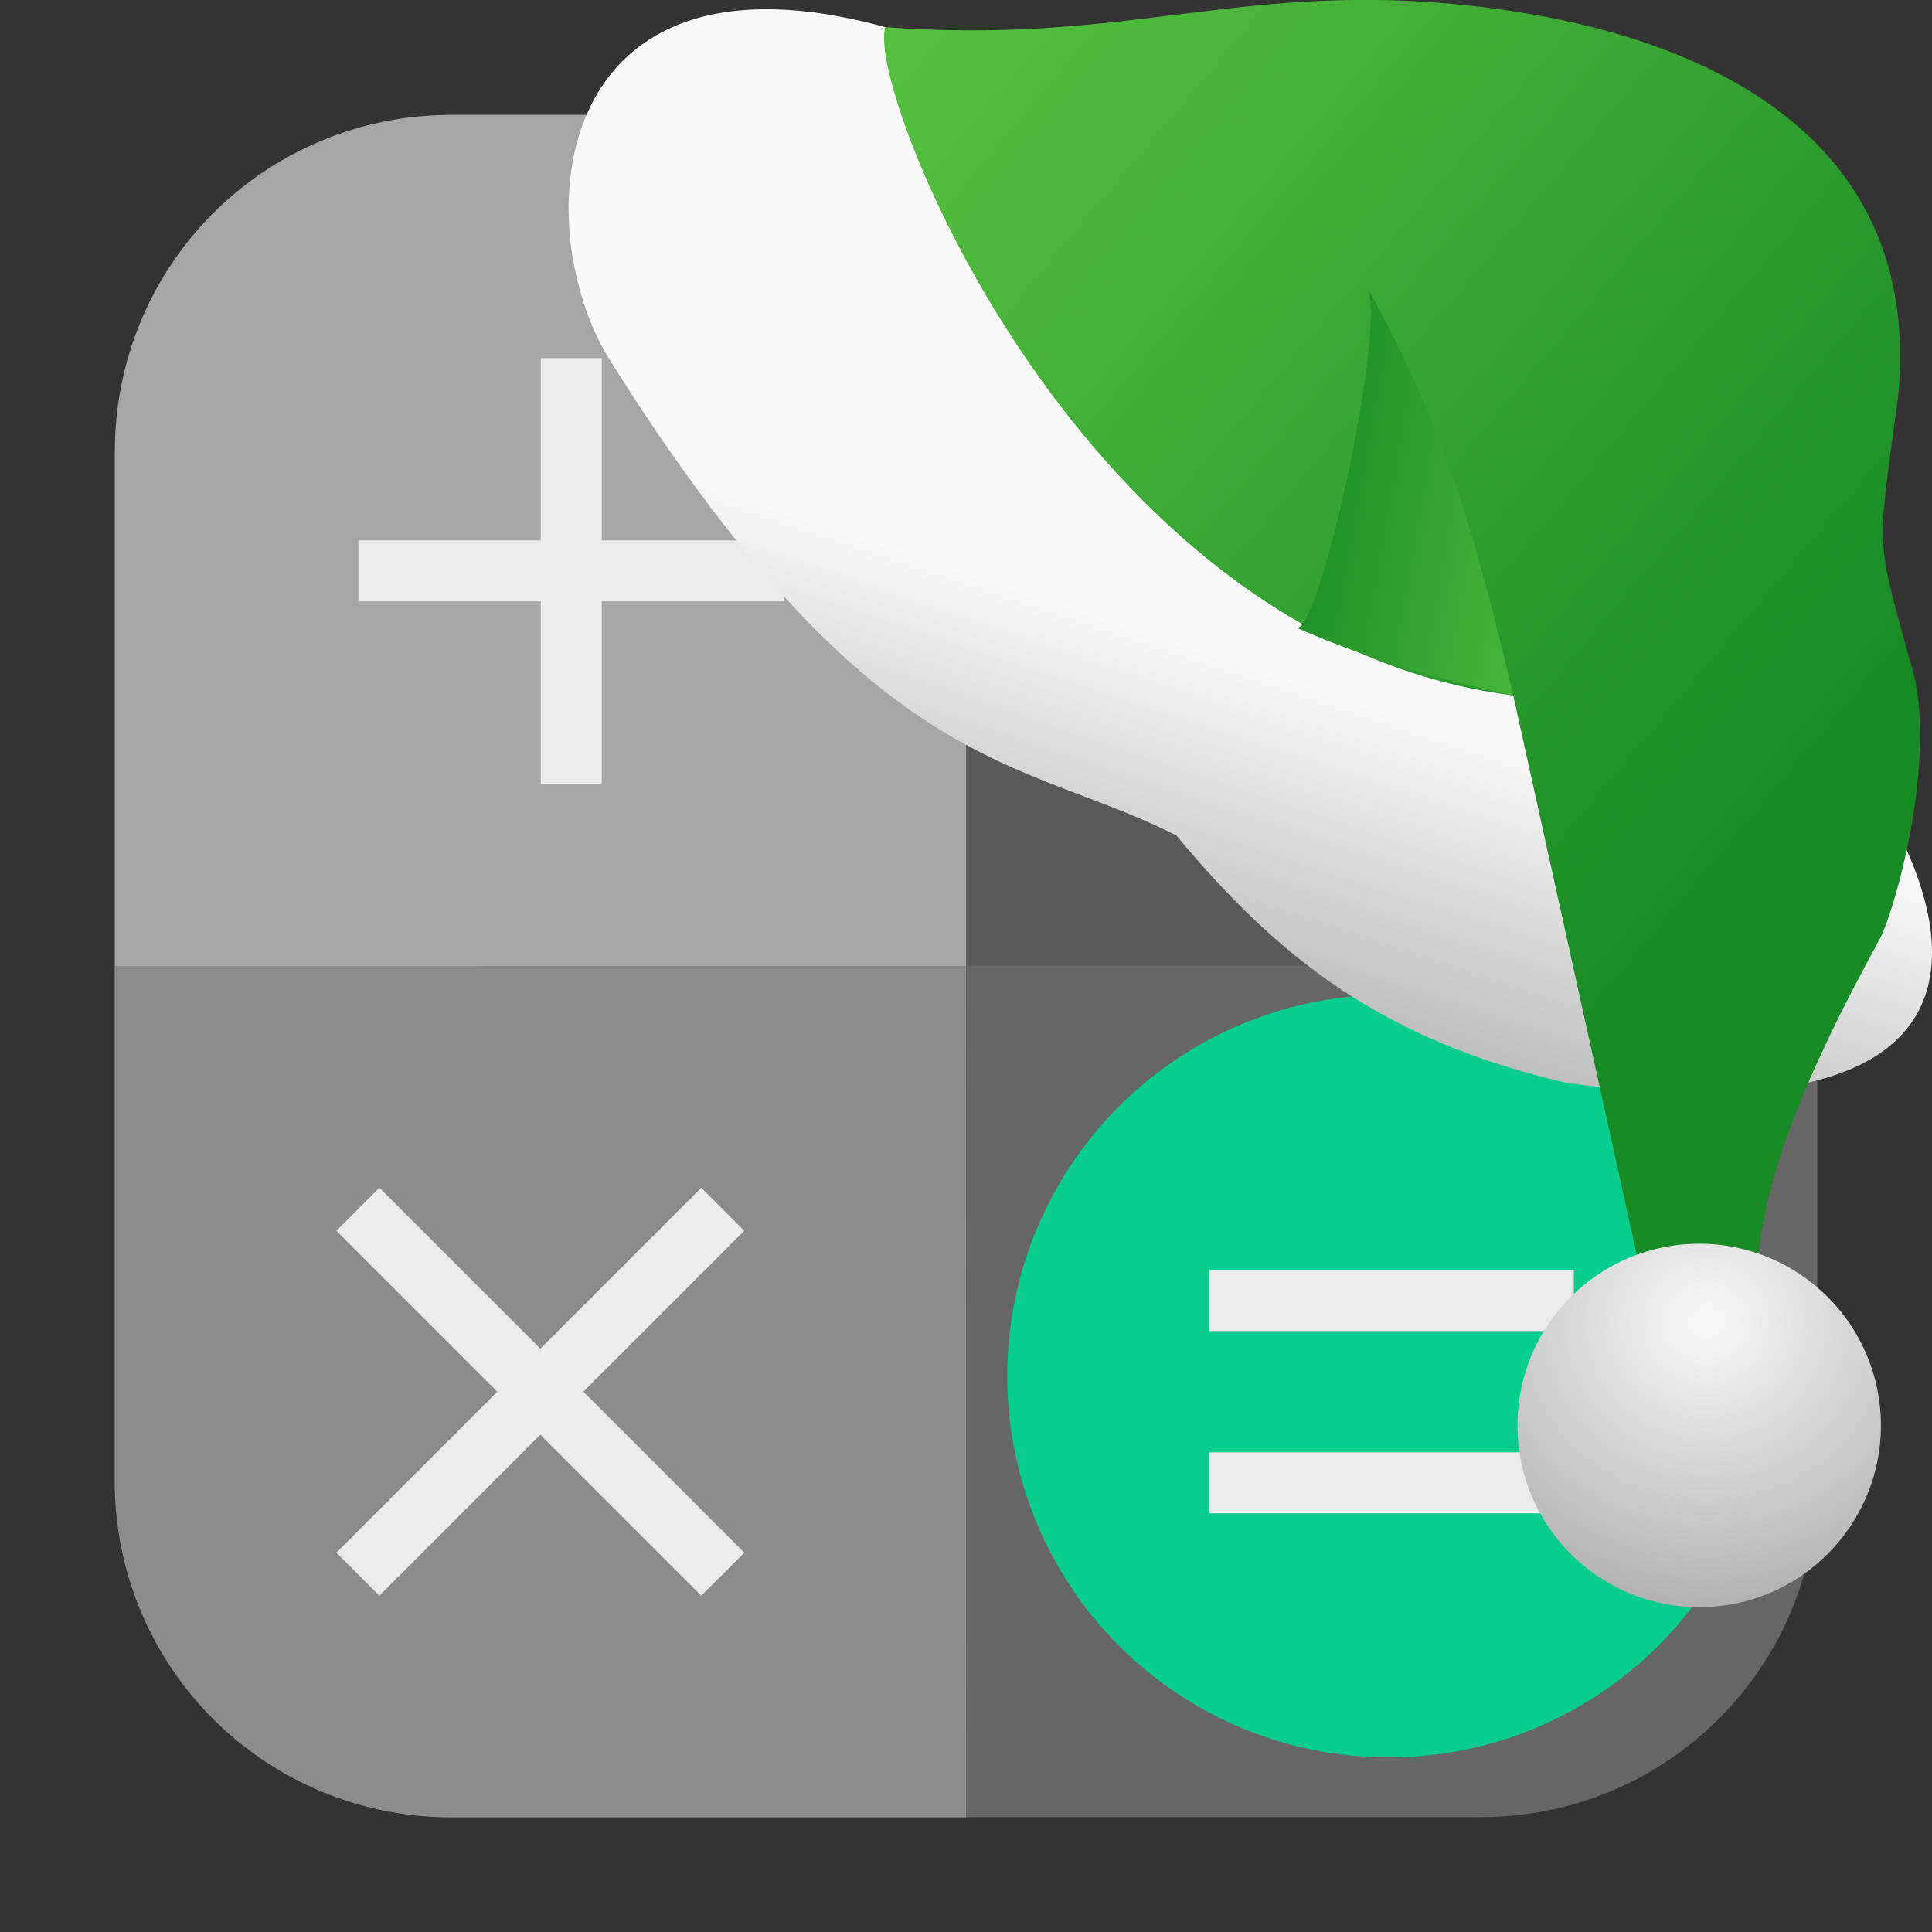<svg viewBox="0 0 32 32" xmlns="http://www.w3.org/2000/svg" xmlns:xlink="http://www.w3.org/1999/xlink"><rect x="0" y="0" width="32" height="32" fill="#333333" stroke="none"/><linearGradient id="a" gradientUnits="userSpaceOnUse" x1="27.558" x2="22.09" xlink:href="#c" y1="-133.46" y2="-134.43"/><linearGradient id="b" gradientUnits="userSpaceOnUse" x1="15.879" x2="30.32" xlink:href="#c" y1="-141.91" y2="-129.74"/><linearGradient id="c"><stop offset="0" stop-color="#55c03f"/><stop offset="1" stop-color="#198b26"/></linearGradient><linearGradient id="d"><stop offset="0" stop-color="#f9f9f9"/><stop offset="1" stop-color="#999"/></linearGradient><linearGradient id="e" gradientUnits="userSpaceOnUse" x1="17.658" x2="15.02" xlink:href="#d" y1="-133.51" y2="-125.58"/><radialGradient id="f" cx="-176.59" cy="-120.91" gradientTransform="matrix(2.211 .057 -.055 2.125 412.97 145.84)" gradientUnits="userSpaceOnUse" r="3.01" xlink:href="#d"/><g transform="translate(.017 .077)"><g stroke-width="1.01"><path d="m30.08 15.923v-8.527c0-.772-.156-1.506-.438-2.174-.281-.667-.69-1.268-1.193-1.771-.504-.504-1.104-.912-1.771-1.193s-1.402-.436-2.174-.436h-8.525v14.1" fill="#595959"/><path d="m15.983 30.02h8.527c.772 0 1.506-.156 2.174-.438.667-.281 1.268-.69 1.771-1.193.504-.504.91-1.104 1.191-1.771s.438-1.402.438-2.174v-8.525h-14.1" fill="#666"/></g><circle cx="22.983" cy="22.715" fill="#07ce8e" fill-rule="evenodd" r="6.317" stroke-width=".79"/><g stroke-width="1.01"><path d="m20.01 20.959v1.01h6.04v-1.01m-6.04 3.02v1.01h6.04v-1.01" fill="#ebebeb"/><g transform="translate(39.19 5.02)"><path d="m-31.729-3.195c-.772 0-1.508.156-2.176.438-.667.281-1.268.688-1.771 1.191-.504.504-.91 1.104-1.191 1.771s-.438 1.404-.438 2.176v8.525h14.1v-14.1" fill="#a6a6a6"/><path d="m-30.25.834v3.02h-3.02v1.01h3.02v3.02h1.01v-3.02h3.02v-1.01h-3.02v-3.02" fill="#ebebeb"/></g><path d="m20.01 8.872v1.01h6.04v-1.01z" fill="#ebebeb"/><path d="m1.882 15.923v8.525c0 .772.156 1.506.438 2.174.281.667.688 1.268 1.191 1.771.504.504 1.104.912 1.771 1.193s1.402.438 2.174.438h8.527v-14.1" fill="#8c8c8c"/><path d="m6.267 19.596-.712.713 2.666 2.665-2.666 2.665.712.713 2.666-2.666 2.665 2.666.713-.713-2.666-2.665 2.666-2.665-.713-.713-2.665 2.666z" fill="#ebebeb" fill-rule="evenodd"/></g></g><g transform="translate(-.916 143.06)"><path d="m15.583-142.61c-5.577-1.531-5.951 3.24-4.58 5.493 4.381 6.983 6.796 6.577 9.398 7.895 1.712 2.064 3.451 3.4 6.469 4.1 11.69 1.559 3.242-8.417.92-8.649-5.065.012-7.547-6.123-12.206-8.838" fill="url(#e)"/><path d="m15.583-142.61c3.76.276 5.616-.626 8.93-.421 4.319.283 8.307 2.053 7.838 6.574-.347 2.567-.37 2.25.186 4.296.532 1.535-.252 4.232-.487 4.654-2.715 4.963-1.536 4.965-2.656 7.742l-.906-.418-2.508-11.358c-7.177-.909-10.754-10.11-10.398-11.07" fill="url(#b)"/><path d="m22.374-132.67c.362.274 1.553-5.105 1.172-5.653 1.379 2.44 1.919 4.616 2.435 6.783-1.276-.283-2.289-.554-3.607-1.13" fill="url(#a)"/><circle cx="29.06" cy="-119.45" fill="url(#f)" r="3.01"/></g></svg>